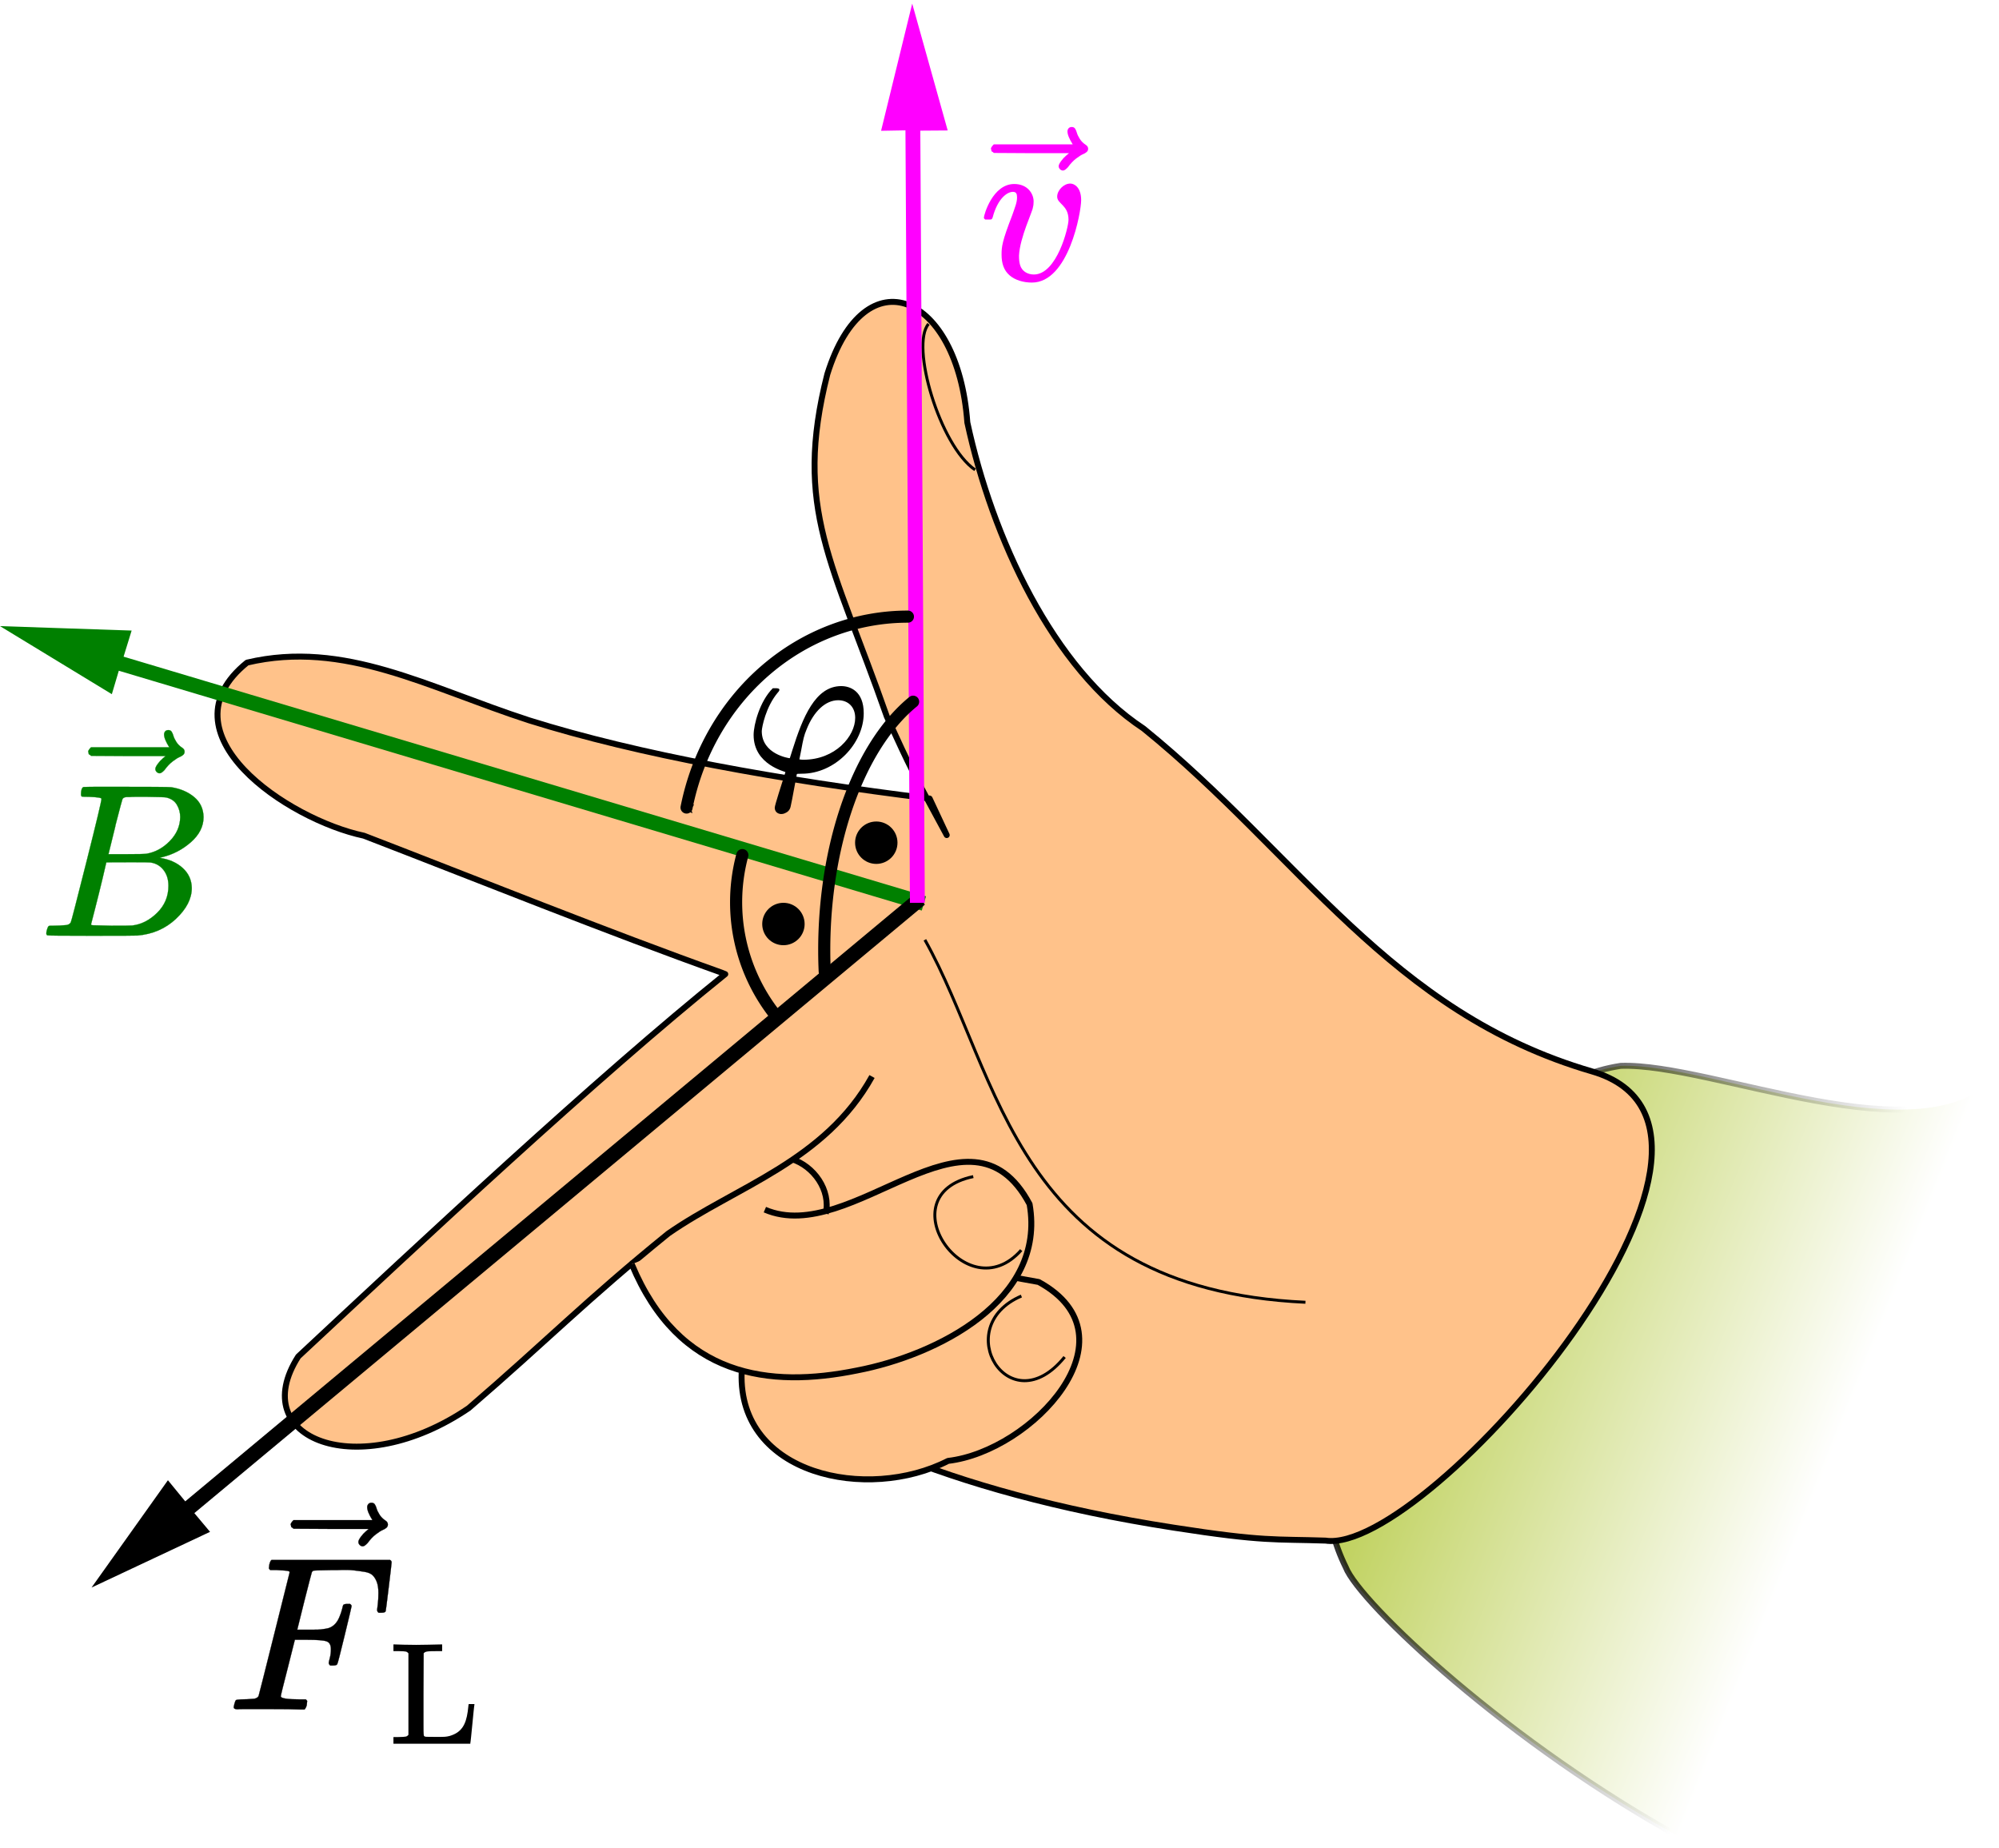 <?xml version="1.0" encoding="UTF-8" standalone="no"?>
<!-- Created with Inkscape (http://www.inkscape.org/) -->

<svg
   xmlns:dc="http://purl.org/dc/elements/1.1/"
   xmlns:cc="http://creativecommons.org/ns#"
   xmlns:rdf="http://www.w3.org/1999/02/22-rdf-syntax-ns#"
   xmlns:svg="http://www.w3.org/2000/svg"
   xmlns="http://www.w3.org/2000/svg"
   xmlns:xlink="http://www.w3.org/1999/xlink"
   xmlns:sodipodi="http://sodipodi.sourceforge.net/DTD/sodipodi-0.dtd"
   xmlns:inkscape="http://www.inkscape.org/namespaces/inkscape"
   width="330"
   height="305"
   id="svg1984"
   sodipodi:version="0.32"
   inkscape:version="0.92.4 (5da689c313, 2019-01-14)"
   sodipodi:docname="bestimmung_der_lorentz_kraft_drei-finger-regel_der_rechten_hand_0.svg"
   version="1.0"
   inkscape:output_extension="org.inkscape.output.svg.inkscape">
  <defs
     id="defs1986">
    <marker
       inkscape:stockid="Arrow2Sstart"
       orient="auto"
       refY="0.0"
       refX="0.0"
       id="Arrow2Sstart"
       style="overflow:visible"
       inkscape:isstock="true">
      <path
         id="path1006"
         style="fill-rule:evenodd;stroke-width:0.625;stroke-linejoin:round;stroke:#000000;stroke-opacity:1;fill:#000000;fill-opacity:1"
         d="M 8.719,4.034 L -2.207,0.016 L 8.719,-4.002 C 6.973,-1.63 6.983,1.616 8.719,4.034 z "
         transform="scale(0.3) translate(-2.3,0)" />
    </marker>
    <linearGradient
       inkscape:collect="always"
       id="linearGradient9194">
      <stop
         style="stop-color:black;stop-opacity:1;"
         offset="0"
         id="stop9196" />
      <stop
         style="stop-color:black;stop-opacity:0;"
         offset="1"
         id="stop9198" />
    </linearGradient>
    <linearGradient
       id="linearGradient8301">
      <stop
         style="stop-color:#bbce52;stop-opacity:1;"
         offset="0"
         id="stop8303" />
      <stop
         style="stop-color:white;stop-opacity:1;"
         offset="1"
         id="stop8305" />
    </linearGradient>
    <linearGradient
       inkscape:collect="always"
       xlink:href="#linearGradient8301"
       id="linearGradient2461"
       gradientUnits="userSpaceOnUse"
       x1="307.487"
       y1="461.892"
       x2="235.912"
       y2="490.398"
       gradientTransform="matrix(-0.981,0,0,0.981,741.575,10.096)" />
    <linearGradient
       inkscape:collect="always"
       xlink:href="#linearGradient9194"
       id="linearGradient2463"
       gradientUnits="userSpaceOnUse"
       x1="330.333"
       y1="487.418"
       x2="249.818"
       y2="513.74"
       gradientTransform="matrix(-0.981,0,0,0.981,741.575,10.096)" />
    <marker
       inkscape:isstock="true"
       style="overflow:visible"
       id="marker916"
       refX="0"
       refY="0"
       orient="auto"
       inkscape:stockid="Arrow2Sstart">
      <path
         inkscape:connector-curvature="0"
         transform="matrix(0.3,0,0,0.3,-0.69,0)"
         d="M 8.719,4.034 -2.207,0.016 8.719,-4.002 c -1.745,2.372 -1.735,5.617 -6e-7,8.035 z"
         style="fill:#000000;fill-opacity:1;fill-rule:evenodd;stroke:#000000;stroke-width:0.625;stroke-linejoin:round;stroke-opacity:1"
         id="path914" />
    </marker>
  </defs>
  <sodipodi:namedview
     id="base"
     pagecolor="#ffffff"
     bordercolor="#666666"
     borderopacity="1.0"
     inkscape:pageopacity="0.0"
     inkscape:pageshadow="2"
     inkscape:zoom="1.864797"
     inkscape:cx="21.860835"
     inkscape:cy="164.10239"
     inkscape:document-units="px"
     inkscape:current-layer="layer2"
     inkscape:window-width="1920"
     inkscape:window-height="1001"
     inkscape:window-x="-9"
     inkscape:window-y="-9"
     showgrid="false"
     fit-margin-top="0"
     fit-margin-left="0"
     fit-margin-right="0"
     fit-margin-bottom="0"
     inkscape:window-maximized="1" />
  <g
     inkscape:label="Capa 1"
     inkscape:groupmode="layer"
     id="layer1"
     transform="translate(-207.785,-251.115)" />
  <g
     inkscape:groupmode="layer"
     id="layer2"
     transform="translate(-207.785,-251.115)">
    <path
       inkscape:connector-curvature="0"
       style="fill:url(#linearGradient2461);fill-opacity:1;fill-rule:evenodd;stroke:url(#linearGradient2463);stroke-width:0.981;stroke-linecap:butt;stroke-linejoin:round;stroke-miterlimit:4;stroke-dasharray:none;stroke-opacity:1"
       d="m 537.414,428.606 c -12.01,13.856 -46.906,-2.084 -62.069,-1.549 -19.239,2.907 -25.406,23.755 -34.484,37.935 -10.133,12.377 -18.739,28.989 -10.915,44.827 2.263,5.862 27.048,29.303 56.461,45.271"
       id="path2107"
       sodipodi:nodetypes="ccccc" />
    <path
       inkscape:connector-curvature="0"
       id="path2087"
       style="fill:#ffc28a;fill-opacity:1;fill-rule:nonzero;stroke:#000000;stroke-width:0.981;stroke-linecap:butt;stroke-linejoin:round;stroke-miterlimit:4;stroke-opacity:1"
       d="m 312.091,459.689 c 2.178,-2.445 11.823,31.588 89.484,43.602 14.974,2.331 16.648,1.854 25.036,2.134 16.775,2.508 77.38,-67.715 43.981,-77.454 -33.399,-9.74 -48.271,-35.728 -74.035,-56.599 -15.04,-9.917 -24.984,-31.553 -29.081,-50.512 -1.559,-21.335 -16.929,-27.85 -23.114,-7.978 -5.649,22.261 0.887,30.996 9.825,56.514 4.154,9.033 3.943,8.577 9.885,19.566 l -2.822,-6.029 c -24.751,-3.067 -48.053,-7.242 -66.102,-12.905 -16.746,-5.429 -30.492,-13.328 -46.579,-9.535 -14.487,11.693 6.707,25.908 19.288,28.572 18.231,7.025 40.572,16.008 58.974,22.576 l 0.684,0.275 c -21.387,17.203 -50.419,44.402 -70.491,63.116 -8.718,13.635 9.898,20.932 28.141,8.522 12.916,-11.121 19.423,-17.865 32.934,-28.813 11.131,-7.749 25.872,-11.915 33.642,-25.923"
       sodipodi:nodetypes="csccccccccccccccccc" />
    <path
       inkscape:connector-curvature="0"
       style="fill:#ffc28a;fill-opacity:1;fill-rule:evenodd;stroke:#000000;stroke-width:0.981;stroke-linecap:butt;stroke-linejoin:round;stroke-miterlimit:4;stroke-dasharray:none;stroke-opacity:1"
       d="m 330.218,477.69 c -0.595,16.942 20.799,21.367 34.075,14.578 13.845,-1.608 31.523,-20.477 14.958,-29.533 l -4.142,-0.744"
       id="path2097"
       sodipodi:nodetypes="cccc" />
    <path
       inkscape:connector-curvature="0"
       id="path2093"
       style="fill:#ffc28a;fill-opacity:1;fill-rule:nonzero;stroke:#000000;stroke-width:0.981;stroke-linecap:butt;stroke-linejoin:round;stroke-miterlimit:4;stroke-opacity:1"
       d="m 338.471,442.445 c 3.66,1.157 6.497,5.114 5.634,9.015 m -10.053,-0.668 c 14.41,6.186 33.68,-19.747 43.7,-0.907 2.781,15.885 -15.309,24.93 -28.487,27.456 -14.409,2.926 -29.38,1.187 -37.185,-17.535"
       sodipodi:nodetypes="cccccc" />
    <path
       inkscape:connector-curvature="0"
       style="fill:none;fill-rule:evenodd;stroke:#000000;stroke-width:0.49;stroke-linecap:butt;stroke-linejoin:round;stroke-miterlimit:4;stroke-dasharray:none;stroke-opacity:1"
       d="m 361.071,304.585 c -3.046,3.536 1.869,20.13 7.678,24.087"
       id="path2103"
       sodipodi:nodetypes="cc" />
    <path
       inkscape:connector-curvature="0"
       style="fill:none;fill-opacity:1;fill-rule:evenodd;stroke:#000000;stroke-width:0.49;stroke-linecap:butt;stroke-linejoin:round;stroke-miterlimit:4;stroke-dasharray:none;stroke-opacity:1"
       d="m 376.398,465.054 c -11.882,5.093 -2.012,21.363 7.138,10.064"
       id="path2099"
       sodipodi:nodetypes="cc" />
    <path
       inkscape:connector-curvature="0"
       style="fill:none;fill-opacity:1;fill-rule:evenodd;stroke:#000000;stroke-width:0.49;stroke-linecap:butt;stroke-linejoin:round;stroke-miterlimit:4;stroke-dasharray:none;stroke-opacity:1"
       d="m 368.455,445.339 c -14.349,2.965 -1.11,22.374 7.917,12.137"
       id="path2101"
       sodipodi:nodetypes="cc" />
    <path
       inkscape:connector-curvature="0"
       style="fill:none;fill-opacity:1;fill-rule:evenodd;stroke:#000000;stroke-width:0.49;stroke-linecap:butt;stroke-linejoin:round;stroke-miterlimit:4;stroke-dasharray:none;stroke-opacity:1"
       d="m 423.289,466.083 c -48.121,-2.243 -50.242,-37.42 -62.82,-59.828"
       id="path2276"
       sodipodi:nodetypes="cc" />
    <g
       style="fill:#008000;stroke:#008000;stroke-width:0"
       id="g24-6"
       transform="matrix(0.036,0,0,-0.036,214.172,405.58)">
      <path
         style="fill:#008000;stroke:#008000;stroke-width:1"
         inkscape:connector-curvature="0"
         id="path20-0"
         d="m 231,637 q -27,0 -32,1 -5,1 -5,11 0,27 11,33 1,1 130,1 259,0 273,-2 63,-10 105,-45 42,-35 43,-92 0,-64 -58,-115 -58,-51 -133,-69 l -10,-3 q 64,-9 105,-46 41,-37 42,-92 Q 702,146 630,78 558,10 453,1 446,0 242,0 42,0 39,2 q -4,3 -4,8 0,7 2,14 5,19 10,21 4,1 15,1 h 6 q 27,0 60,3 14,3 19,12 3,4 72,278 69,274 69,289 0,7 -57,9 z m 418,-93 q 0,30 -15,56 -15,26 -49,34 -7,2 -92,3 -20,0 -42,0 -22,0 -35,-1 h -13 q -15,-1 -19,-10 -2,-4 -32,-120 0,-3 -1,-6 L 320,374 h 81 q 81,0 93,2 60,10 107,58 47,48 48,110 z M 595,229 q 0,44 -23,73 -23,29 -60,34 -6,1 -83,1 -118,0 -119,-1 0,-2 -17,-73 -17,-71 -35,-141 L 240,52 q 0,-4 12,-4 12,0 81,-2 89,0 96,1 62,7 114,58 52,51 52,124 z" />
      <path
         style="fill:#008000;stroke:#008000;stroke-width:1"
         inkscape:connector-curvature="0"
         id="path22-9"
         transform="translate(698,229)"
         d="m -123,694 q 0,8 5,14 5,6 15,6 10,0 15,-8 5,-8 8,-19 3,-11 13,-27 10,-16 27,-27 11,-7 11,-18 0,-9 -7,-15 -7,-6 -17,-10 -10,-4 -30,-19 -20,-15 -38,-40 -14,-15 -22,-15 -8,0 -14,6 -6,6 -6,14 0,8 11,23 11,15 23,25 12,10 13,11 h -171 l -171,1 q -1,1 -3,3 -2,2 -5,3 -3,1 -3,5 0,4 -2,8 0,7 13,20 h 359 q -24,38 -24,59 z" />
    </g>
    <g
       id="g963"
       transform="translate(150.944,-99.486)"
       style="fill:#ff00ff;stroke:none">
      <path
         style="fill:#ff00ff;stroke:none;stroke-width:0.036"
         inkscape:connector-curvature="0"
         id="path16"
         d="m 233.061,372.291 q 0,-0.29 0.182,-0.508 0.182,-0.218 0.545,-0.218 0.363,0 0.545,0.29 0.182,0.29 0.29,0.69 0.109,0.399 0.472,0.98 0.363,0.581 0.98,0.98 0.399,0.254 0.399,0.653 0,0.327 -0.254,0.545 -0.254,0.218 -0.617,0.363 -0.363,0.145 -1.089,0.69 -0.726,0.545 -1.38,1.452 -0.508,0.545 -0.799,0.545 -0.29,0 -0.508,-0.218 -0.218,-0.218 -0.218,-0.508 0,-0.29 0.399,-0.835 0.399,-0.545 0.835,-0.908 0.436,-0.363 0.472,-0.399 h -6.208 l -6.208,-0.036 q -0.036,-0.036 -0.109,-0.109 -0.073,-0.073 -0.182,-0.109 -0.109,-0.036 -0.109,-0.182 0,-0.145 -0.073,-0.29 0,-0.254 0.472,-0.726 h 13.034 q -0.871,-1.38 -0.871,-2.142 z" />
      <g
         id="text880"
         style="font-style:normal;font-variant:normal;font-weight:normal;font-stretch:normal;font-size:24px;line-height:1.25;font-family:MathJax_Math;-inkscape-font-specification:MathJax_Math;font-variant-ligatures:normal;font-variant-position:normal;font-variant-caps:normal;font-variant-numeric:normal;font-variant-alternates:normal;font-feature-settings:normal;text-indent:0;text-align:start;text-decoration:none;text-decoration-line:none;text-decoration-style:solid;text-decoration-color:#000000;letter-spacing:0px;word-spacing:0px;text-transform:none;writing-mode:lr-tb;direction:ltr;text-orientation:mixed;dominant-baseline:auto;baseline-shift:baseline;text-anchor:start;white-space:normal;shape-padding:0;opacity:1;vector-effect:none;fill:#ff00ff;fill-opacity:1;stroke:none;stroke-width:1;stroke-linecap:butt;stroke-linejoin:miter;stroke-miterlimit:4;stroke-dasharray:none;stroke-dashoffset:0;stroke-opacity:1"
         aria-label="v">
        <path
           id="path863"
           style="font-size:36px;fill:#ff00ff;stroke:none"
           d="m 224.738,383.169 c 0,0.864 -0.324,1.584 -0.792,2.952 -1.692,4.356 -1.764,5.22 -1.764,6.516 0,1.404 0.36,2.592 1.332,3.42 0.864,0.756 2.232,1.188 3.672,1.188 6.084,0 8.136,-11.664 8.136,-13.608 0,-2.052 -1.08,-2.736 -1.8,-2.736 -1.08,0 -2.16,1.116 -2.16,2.16 0,1.224 1.872,1.368 1.872,3.816 0,1.26 -1.908,9.036 -5.724,9.036 -1.08,0 -1.98,-0.576 -2.268,-1.548 -0.144,-0.504 -0.18,-0.9 -0.18,-1.584 0.144,-3.024 2.304,-7.38 2.304,-7.992 0.072,-0.216 0.108,-0.612 0.108,-0.936 0,-1.296 -1.008,-2.88 -3.204,-2.88 -3.564,0 -5.004,5.112 -5.004,5.544 0,0.144 0.036,0.144 0.216,0.324 h 0.504 c 0.648,0 0.54,0 0.72,-0.324 0.828,-3.168 2.412,-4.248 3.348,-4.248 0.54,0 0.684,0.324 0.684,0.9 z"
           inkscape:connector-curvature="0" />
      </g>
    </g>
    <path
       inkscape:connector-curvature="0"
       style="fill:#008000;fill-opacity:1;fill-rule:evenodd;stroke:#008000;stroke-width:2.452;stroke-linecap:butt;stroke-linejoin:miter;stroke-miterlimit:4;stroke-dasharray:none;stroke-opacity:1"
       d="m 360.303,400.248 -133.653,-39.917 1.222,-3.958 -15.456,-0.522 13.111,7.978 1.082,-3.645"
       id="path9274"
       sodipodi:nodetypes="cccccc" />
    <path
       inkscape:connector-curvature="0"
       style="fill:#000000;fill-opacity:1;fill-rule:evenodd;stroke:#000000;stroke-width:2.452;stroke-linecap:butt;stroke-linejoin:miter;stroke-miterlimit:4;stroke-dasharray:none;stroke-opacity:1"
       d="m 359.683,399.494 -121.482,101.187 -2.626,-3.204 -8.968,12.599 13.89,-6.528 -2.442,-2.915"
       id="path5384"
       sodipodi:nodetypes="cccccc" />
    <path
       style="fill:#000000;stroke:#000000;stroke-width:0.036"
       inkscape:connector-curvature="0"
       id="path2"
       d="m 246.984,533.268 q -0.617,0 -0.617,-0.363 0,-0.073 0.109,-0.508 0.145,-0.581 0.29,-0.653 0.145,-0.073 0.835,-0.109 0.98,0 2.178,-0.109 0.508,-0.109 0.69,-0.436 0.073,-0.182 2.578,-10.202 2.505,-10.02 2.541,-10.165 0,-0.254 -0.145,-0.254 -0.29,-0.109 -1.924,-0.182 h -1.125 q -0.218,-0.218 -0.218,-0.29 0,-0.073 0.073,-0.617 0.145,-0.617 0.363,-0.762 h 19.568 q 0.254,0.145 0.254,0.399 0,0.182 -0.472,4.066 -0.472,3.885 -0.508,3.994 -0.073,0.254 -0.726,0.254 h -0.436 q -0.254,-0.182 -0.254,-0.472 0,-0.036 0.109,-0.871 0.109,-0.835 0.109,-1.924 0,-1.089 -0.254,-1.779 -0.254,-0.69 -0.69,-1.125 -0.436,-0.436 -1.343,-0.581 -0.908,-0.145 -1.852,-0.254 -0.944,-0.109 -2.614,-0.036 h -0.835 q -2.977,0.036 -3.159,0.109 -0.182,0.073 -0.254,0.29 -0.036,0.036 -1.234,4.756 l -1.162,4.683 h 1.997 q 0.109,0 0.835,0 0.726,0 1.017,-0.036 0.29,-0.036 0.799,-0.109 0.508,-0.073 0.871,-0.254 0.363,-0.182 0.617,-0.436 0.472,-0.436 0.799,-1.198 0.327,-0.762 0.472,-1.38 0.145,-0.617 0.182,-0.653 0.109,-0.182 0.69,-0.182 h 0.436 q 0.254,0.182 0.254,0.363 0,0.109 -1.125,4.756 -1.125,4.647 -1.234,4.792 -0.073,0.254 -0.726,0.254 h -0.436 q -0.254,-0.218 -0.254,-0.436 0,-0.109 0.182,-0.799 0.182,-0.69 0.182,-1.452 0,-1.053 -0.726,-1.307 -0.726,-0.254 -3.231,-0.254 h -1.997 l -1.162,4.611 q -1.162,4.502 -1.162,4.72 0,0.508 3.231,0.508 h 0.908 q 0.218,0.218 0.218,0.254 0,0.036 -0.073,0.726 -0.145,0.472 -0.363,0.69 h -0.617 q -1.489,-0.073 -5.482,-0.073 -2.36,0 -3.594,0 -1.234,0 -1.38,0.036 z" />
    <path
       style="fill:#000000;stroke:#000000;stroke-width:0.036"
       inkscape:connector-curvature="0"
       id="path4"
       d="m 268.404,499.904 q 0,-0.29 0.182,-0.508 0.182,-0.218 0.545,-0.218 0.363,0 0.545,0.29 0.182,0.29 0.29,0.69 0.109,0.399 0.472,0.98 0.363,0.581 0.98,0.98 0.399,0.254 0.399,0.653 0,0.327 -0.254,0.545 -0.254,0.218 -0.617,0.363 -0.363,0.145 -1.089,0.69 -0.726,0.545 -1.38,1.452 -0.508,0.545 -0.799,0.545 -0.29,0 -0.508,-0.218 -0.218,-0.218 -0.218,-0.508 0,-0.29 0.399,-0.835 0.399,-0.545 0.835,-0.908 0.436,-0.363 0.472,-0.399 h -6.208 l -6.208,-0.036 q -0.036,-0.036 -0.109,-0.109 -0.073,-0.073 -0.182,-0.109 -0.109,-0.036 -0.109,-0.182 0,-0.145 -0.073,-0.29 0,-0.254 0.472,-0.726 h 13.034 q -0.871,-1.38 -0.871,-2.142 z" />
    <path
       inkscape:connector-curvature="0"
       style="fill:#ff00ff;fill-opacity:1;fill-rule:evenodd;stroke:#ff00ff;stroke-width:2.452;stroke-linecap:butt;stroke-linejoin:miter;stroke-miterlimit:4;stroke-dasharray:none;stroke-opacity:1"
       d="m 359.228,400.149 -0.749,-128.684 4.142,-0.029 -4.166,-14.893 -3.65,14.908 3.802,-0.068"
       id="path7334"
       sodipodi:nodetypes="cccccc" />
    <path
       style="opacity:1;fill:none;fill-opacity:1;fill-rule:nonzero;stroke:#000000;stroke-width:2;stroke-linecap:round;stroke-linejoin:miter;stroke-miterlimit:4;stroke-dasharray:none;stroke-dashoffset:0;stroke-opacity:1"
       id="path974"
       sodipodi:type="arc"
       sodipodi:cx="359.3045"
       sodipodi:cy="400.05151"
       sodipodi:rx="30"
       sodipodi:ry="30"
       sodipodi:start="2.4831148"
       sodipodi:end="3.4040029"
       d="m 335.577,418.409 a 30,30 0 0 1 -5.245,-26.14"
       sodipodi:open="true" />
    <g
       aria-label="φ"
       style="font-style:normal;font-variant:normal;font-weight:normal;font-stretch:normal;font-size:72px;line-height:1.25;font-family:MathJax_Math;-inkscape-font-specification:MathJax_Math;font-variant-ligatures:normal;font-variant-position:normal;font-variant-caps:normal;font-variant-numeric:normal;font-variant-alternates:normal;font-feature-settings:normal;text-indent:0;text-align:start;text-decoration:none;text-decoration-line:none;text-decoration-style:solid;text-decoration-color:#000000;letter-spacing:0px;word-spacing:0px;text-transform:none;writing-mode:lr-tb;direction:ltr;text-orientation:mixed;dominant-baseline:auto;baseline-shift:baseline;text-anchor:start;white-space:normal;shape-padding:0;opacity:1;vector-effect:none;fill:#000000;fill-opacity:1;stroke:none;stroke-width:1;stroke-linecap:butt;stroke-linejoin:miter;stroke-miterlimit:4;stroke-dasharray:none;stroke-dashoffset:0;stroke-opacity:1"
       id="text2498"
       transform="translate(11.314,-33.497)">
      <path
         d="m 322.225,405.289 c 0.032,-0.64 0.64,-3.968 2.656,-6.368 0.192,-0.192 0.256,-0.352 0.256,-0.448 0,-0.256 -0.416,-0.256 -0.672,-0.256 h -0.416 c -2.176,2.176 -3.168,6.048 -3.168,7.712 0,4.992 5.344,6.048 5.248,6.144 -0.64,2.016 -1.76,5.472 -1.76,5.856 0,0.576 0.352,0.992 0.992,1.056 0.288,0 0.512,-0.032 0.8,-0.192 0.448,-0.192 0.736,-0.576 0.832,-1.056 0.224,-0.896 0.992,-5.312 1.024,-5.344 0,-0.032 0.128,-0.064 0.832,-0.064 5.472,0 10.208,-4.96 10.208,-9.984 0,-3.648 -2.24,-4.48 -3.712,-4.48 -4.288,0 -6.368,5.184 -8.064,10.56 l -0.416,1.312 c 0,0 -0.032,0.032 -0.064,0.032 0,0 -4.576,-0.608 -4.576,-4.48 z m 15.424,-2.176 c 0,3.008 -3.264,6.912 -8.576,6.912 -0.32,0 -0.352,-0.032 -0.64,-0.064 l 0.288,-1.44 c 0.352,-1.92 0.48,-2.496 0.896,-3.488 1.184,-3.008 3.136,-4.832 5.216,-4.832 1.664,0 2.816,1.12 2.816,2.912 z"
         style="font-size:32px"
         id="path2668"
         inkscape:connector-curvature="0" />
    </g>
    <path
       style="opacity:1;fill:none;fill-opacity:1;fill-rule:nonzero;stroke:#000000;stroke-width:2;stroke-linecap:round;stroke-linejoin:miter;stroke-miterlimit:4;stroke-dasharray:none;stroke-dashoffset:0;stroke-opacity:1;marker-start:url(#marker916)"
       id="path2622"
       sodipodi:type="arc"
       sodipodi:cx="357.66357"
       sodipodi:cy="392.66266"
       sodipodi:rx="37.352516"
       sodipodi:ry="39.759453"
       sodipodi:start="3.3505435"
       sodipodi:end="4.712389"
       d="m 321.124,384.415 a 37.353,39.759 0 0 1 36.54,-31.512"
       sodipodi:open="true" />
    <circle
       style="opacity:1;fill:#000000;fill-opacity:1;fill-rule:nonzero;stroke:#000000;stroke-width:2;stroke-linecap:round;stroke-linejoin:miter;stroke-miterlimit:4;stroke-dasharray:none;stroke-dashoffset:0;stroke-opacity:1"
       id="path2630"
       cx="337.115"
       cy="403.643"
       r="2.5" />
    <path
       style="opacity:1;fill:none;fill-opacity:1;fill-rule:nonzero;stroke:#000000;stroke-width:2;stroke-linecap:round;stroke-linejoin:miter;stroke-miterlimit:4;stroke-dasharray:none;stroke-dashoffset:0;stroke-opacity:1"
       id="path2622-4"
       sodipodi:type="arc"
       sodipodi:cx="368.85284"
       sodipodi:cy="407.92776"
       sodipodi:rx="25"
       sodipodi:ry="45"
       sodipodi:start="3.0625641"
       sodipodi:end="4.2865286"
       sodipodi:open="true"
       d="M 343.931,411.48 A 25,45 0 0 1 358.525,366.947" />
    <circle
       style="opacity:1;fill:#000000;fill-opacity:1;fill-rule:nonzero;stroke:#000000;stroke-width:2;stroke-linecap:round;stroke-linejoin:miter;stroke-miterlimit:4;stroke-dasharray:none;stroke-dashoffset:0;stroke-opacity:1"
       id="path2630-1"
       cx="352.444"
       cy="390.221"
       r="2.5" />
    <g
       aria-label="L"
       style="font-style:normal;font-variant:normal;font-weight:normal;font-stretch:normal;font-size:18px;line-height:1.25;font-family:MathJax_Main;-inkscape-font-specification:MathJax_Main;font-variant-ligatures:normal;font-variant-position:normal;font-variant-caps:normal;font-variant-numeric:normal;font-variant-alternates:normal;font-feature-settings:normal;text-indent:0;text-align:start;text-decoration:none;text-decoration-line:none;text-decoration-style:solid;text-decoration-color:#000000;letter-spacing:0px;word-spacing:0px;text-transform:none;writing-mode:lr-tb;direction:ltr;text-orientation:mixed;dominant-baseline:auto;baseline-shift:baseline;text-anchor:start;white-space:normal;shape-padding:0;opacity:1;vector-effect:none;fill:#000000;fill-opacity:1;stroke:none;stroke-width:1;stroke-linecap:butt;stroke-linejoin:miter;stroke-miterlimit:4;stroke-dasharray:none;stroke-dashoffset:0;stroke-opacity:1"
       id="text892">
      <path
         d="m 275.207,524.027 v 13.464 c -0.288,0.288 -0.264,0.336 -1.68,0.36 h -0.792 v 1.104 h 12.696 v -0.12 c 0.072,-0.144 0.6,-6.168 0.672,-6.312 v -0.12 h -0.48 c -0.264,0 -0.48,0 -0.48,0.024 0,0.048 -0.12,0.96 -0.144,1.224 -0.312,2.16 -1.008,3.456 -3.024,4.032 -0.624,0.144 -0.72,0.144 -2.328,0.144 -1.608,0 -1.68,0 -1.824,-0.12 -0.096,-0.096 -0.12,-0.096 -0.12,-1.848 v -5.112 l 0.024,-6.72 c 0.288,-0.288 0.384,-0.36 2.4,-0.36 h 0.648 v -1.104 h -0.288 c -0.192,0.024 -3.96,0.072 -3.984,0.072 -0.792,0 -3.408,-0.048 -3.504,-0.072 h -0.264 v 1.104 h 0.792 c 1.416,0.024 1.392,0.072 1.68,0.36 z"
         style="font-size:24px"
         id="path894" />
    </g>
  </g>
</svg>
